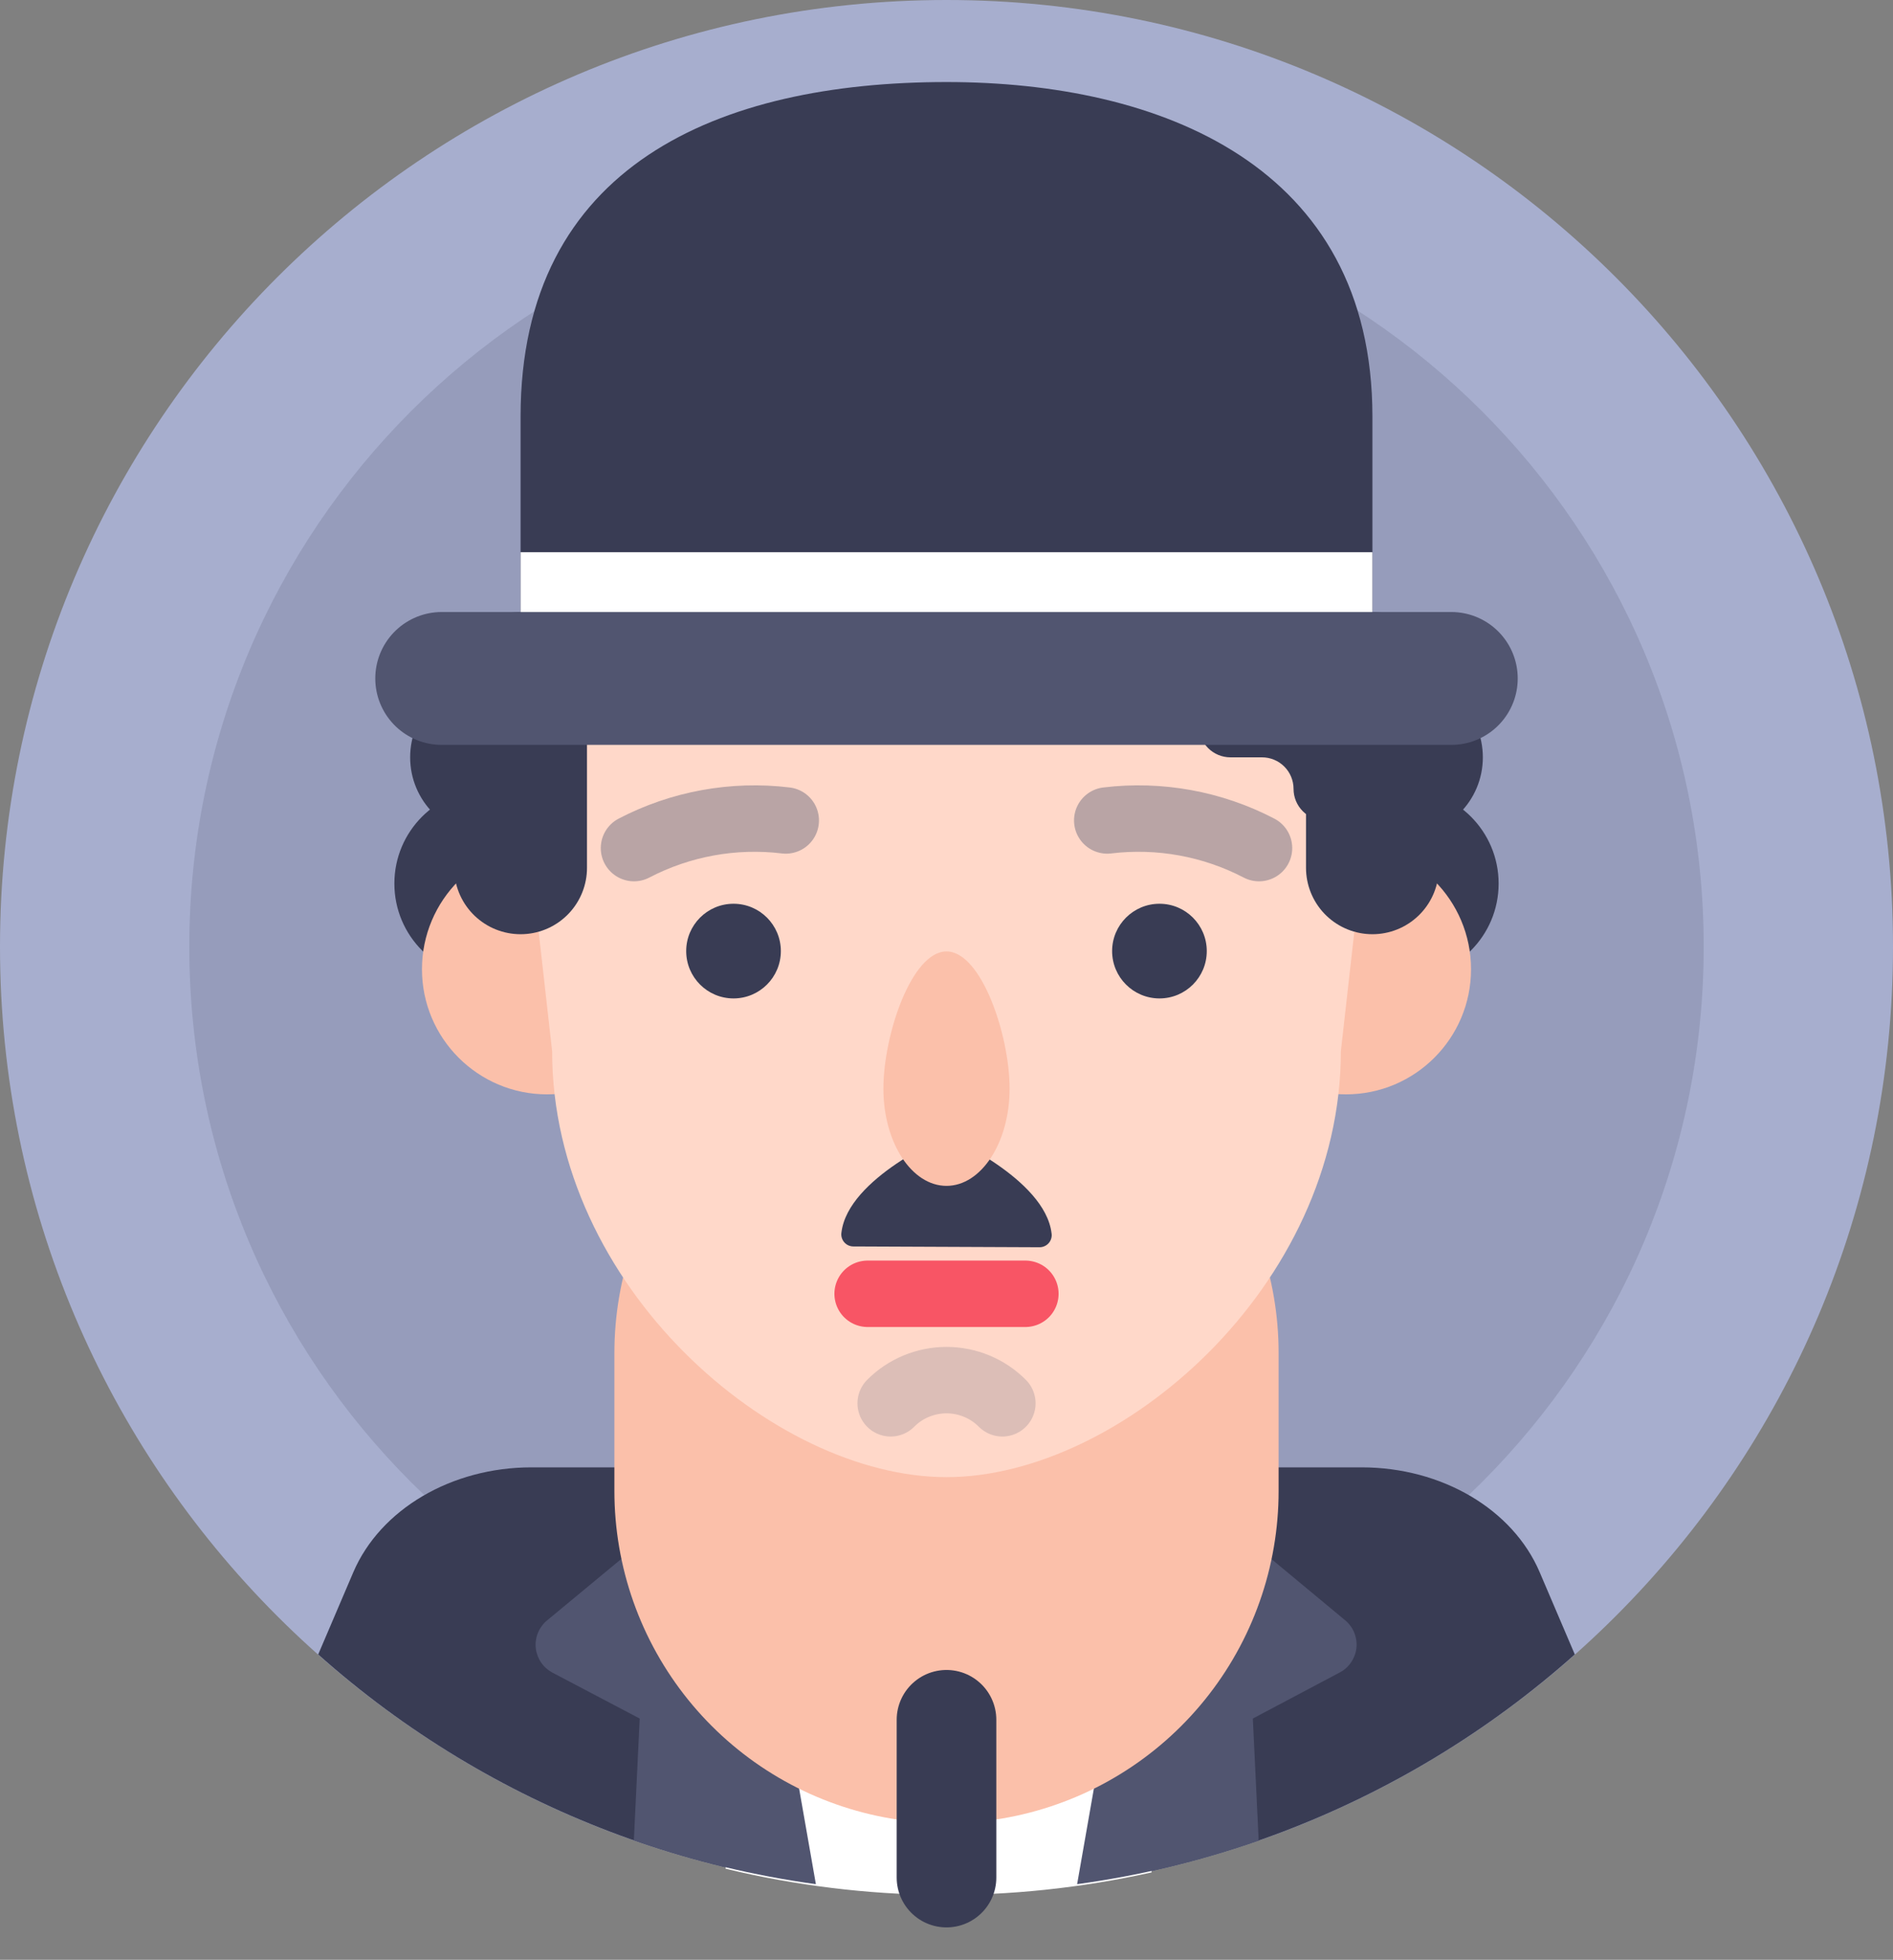 <svg width="57" height="59" viewBox="0 0 57 59" fill="none" xmlns="http://www.w3.org/2000/svg">
<rect x="0" y="0" width="57" height="59" fill="#808080" stroke="none"/>
<path d="M28.5 57C44.24 57 57 44.24 57 28.5C57 12.76 44.24 0 28.5 0C12.76 0 0 12.76 0 28.5C0 44.24 12.76 57 28.5 57Z" fill="#A7AECE"/>
<path opacity="0.2" d="M28.5 51.3C41.092 51.3 51.3 41.092 51.3 28.5C51.3 15.908 41.092 5.7 28.5 5.7C15.908 5.7 5.7 15.908 5.7 28.5C5.7 41.092 15.908 51.3 28.5 51.3Z" fill="#515570"/>
<path d="M42.275 29.45C43.849 29.45 45.125 28.174 45.125 26.6C45.125 25.026 43.849 23.75 42.275 23.75C40.701 23.75 39.425 25.026 39.425 26.6C39.425 28.174 40.701 29.45 42.275 29.45Z" fill="#393C54"/>
<path d="M42.275 25.175C43.587 25.175 44.65 24.111 44.65 22.8C44.65 21.488 43.587 20.425 42.275 20.425C40.964 20.425 39.9 21.488 39.9 22.8C39.9 24.111 40.964 25.175 42.275 25.175Z" fill="#393C54"/>
<path d="M40.527 32.946C42.607 32.946 44.294 31.259 44.294 29.179C44.294 27.099 42.607 25.412 40.527 25.412C38.446 25.412 36.76 27.099 36.76 29.179C36.76 31.259 38.446 32.946 40.527 32.946Z" fill="#FBC0AA"/>
<path d="M28.5 57C35.476 57.008 42.211 54.448 47.419 49.808L46.36 47.329C45.548 45.429 43.406 44.175 40.997 44.175H16.003C13.595 44.175 11.452 45.438 10.64 47.329L9.581 49.808C14.79 54.448 21.524 57.008 28.5 57Z" fill="#393C54"/>
<path d="M34.879 44.996C34.879 46.688 34.207 48.311 33.011 49.507C31.814 50.704 30.192 51.376 28.5 51.376C26.808 51.376 25.185 50.704 23.989 49.507C22.793 48.311 22.121 46.688 22.121 44.996C22.121 42.621 24.971 43.453 28.5 43.453C32.029 43.453 34.879 42.598 34.879 44.996Z" fill="white"/>
<path d="M21.85 56.259C26.061 57.272 30.448 57.31 34.675 56.369V45.173H21.85V56.259Z" fill="white"/>
<path d="M35.354 44.997C35.354 48.522 32.029 51.376 28.5 51.376C24.971 51.376 21.646 48.526 21.646 44.997" stroke="#393C54" stroke-width="2" stroke-miterlimit="10" stroke-linecap="round"/>
<path d="M24.567 56.724L22.325 43.938L16.445 48.806C16.331 48.908 16.244 49.035 16.189 49.178C16.135 49.32 16.116 49.474 16.134 49.625C16.152 49.776 16.206 49.921 16.291 50.047C16.377 50.174 16.491 50.277 16.625 50.35L19.262 51.737L19.086 55.404C20.864 56.025 22.701 56.468 24.567 56.724Z" fill="#515570"/>
<path d="M34.675 43.938L32.433 56.724C34.294 56.47 36.126 56.031 37.9 55.413L37.724 51.737L40.342 50.35C40.477 50.279 40.593 50.176 40.679 50.05C40.766 49.925 40.822 49.78 40.841 49.629C40.86 49.477 40.842 49.324 40.789 49.18C40.736 49.037 40.649 48.909 40.536 48.806L34.675 43.938Z" fill="#515570"/>
<path d="M28.5 40.731V44.888" stroke="#FBC0AA" stroke-width="20" stroke-linecap="round" stroke-linejoin="round"/>
<path d="M14.725 29.45C16.299 29.45 17.575 28.174 17.575 26.6C17.575 25.026 16.299 23.75 14.725 23.75C13.151 23.75 11.875 25.026 11.875 26.6C11.875 28.174 13.151 29.45 14.725 29.45Z" fill="#393C54"/>
<path d="M14.725 25.175C16.037 25.175 17.1 24.111 17.1 22.8C17.1 21.488 16.037 20.425 14.725 20.425C13.413 20.425 12.35 21.488 12.35 22.8C12.35 24.111 13.413 25.175 14.725 25.175Z" fill="#393C54"/>
<path d="M16.473 32.946C18.553 32.946 20.24 31.259 20.24 29.179C20.24 27.099 18.553 25.412 16.473 25.412C14.393 25.412 12.706 27.099 12.706 29.179C12.706 31.259 14.393 32.946 16.473 32.946Z" fill="#FBC0AA"/>
<path d="M28.5 44.47C23.275 44.47 16.625 38.727 16.625 31.645L15.675 23.214C15.675 19.812 17.026 16.55 19.431 14.145C21.837 11.74 25.099 10.389 28.5 10.389C31.901 10.389 35.163 11.74 37.569 14.145C39.974 16.55 41.325 19.812 41.325 23.214L40.375 31.645C40.375 38.727 33.725 44.47 28.5 44.47Z" fill="#FFD8C9"/>
<path d="M34.913 30.058C35.7 30.058 36.337 29.42 36.337 28.633C36.337 27.846 35.7 27.208 34.913 27.208C34.126 27.208 33.487 27.846 33.487 28.633C33.487 29.42 34.126 30.058 34.913 30.058Z" fill="#393C54"/>
<path d="M22.087 30.058C22.874 30.058 23.512 29.42 23.512 28.633C23.512 27.846 22.874 27.208 22.087 27.208C21.3 27.208 20.662 27.846 20.662 28.633C20.662 29.42 21.3 30.058 22.087 30.058Z" fill="#393C54"/>
<path opacity="0.4" d="M23.66 24.7C22.087 24.51 20.495 24.8 19.09 25.532" stroke="#515570" stroke-width="2" stroke-linecap="round" stroke-linejoin="round"/>
<path opacity="0.4" d="M33.34 24.7C34.912 24.51 36.505 24.8 37.91 25.532" stroke="#515570" stroke-width="2" stroke-linecap="round" stroke-linejoin="round"/>
<path d="M25.688 37.525C25.636 37.524 25.585 37.511 25.538 37.489C25.491 37.466 25.45 37.433 25.416 37.393C25.383 37.353 25.359 37.307 25.345 37.257C25.331 37.206 25.328 37.154 25.337 37.102C25.536 35.454 28.5 34.2 28.5 34.2C28.5 34.2 31.464 35.478 31.663 37.126C31.672 37.178 31.669 37.23 31.655 37.28C31.641 37.331 31.617 37.377 31.584 37.417C31.55 37.457 31.509 37.49 31.462 37.512C31.415 37.535 31.364 37.548 31.312 37.549L25.688 37.525Z" fill="#393C54"/>
<path d="M41.325 20.425V12.544C41.325 4.968 34.913 2.47 28.5 2.47C21.66 2.47 15.675 4.968 15.675 12.544V20.425H41.325Z" fill="#393C54"/>
<path d="M15.675 20.425V26.125" stroke="#393C54" stroke-width="4" stroke-miterlimit="10" stroke-linecap="round"/>
<path d="M41.325 20.425V26.125" stroke="#393C54" stroke-width="4" stroke-miterlimit="10" stroke-linecap="round"/>
<path d="M36.1 20.425V21.85C36.1 22.102 36.2 22.343 36.378 22.522C36.556 22.7 36.798 22.8 37.05 22.8H38C38.252 22.8 38.494 22.9 38.672 23.078C38.85 23.256 38.95 23.498 38.95 23.75C38.95 24.002 39.05 24.243 39.228 24.422C39.407 24.6 39.648 24.7 39.9 24.7H40.85V20.425H36.1Z" fill="#393C54"/>
<path d="M41.325 16.625H15.675V20.425H41.325V16.625Z" fill="white"/>
<path d="M13.3 20.425H43.7" stroke="#515570" stroke-width="4" stroke-linecap="round" stroke-linejoin="round"/>
<path d="M30.4 32.775C30.4 34.39 29.55 35.701 28.5 35.701C27.45 35.701 26.6 34.395 26.6 32.775C26.6 31.155 27.45 28.643 28.5 28.643C29.55 28.643 30.4 31.16 30.4 32.775Z" fill="#FBC0AA"/>
<path d="M28.5 51.775V56.525" stroke="#393C54" stroke-width="3" stroke-miterlimit="10" stroke-linecap="round"/>
<path d="M26.125 38.95H30.875" stroke="#F85565" stroke-width="2" stroke-linecap="round" stroke-linejoin="round"/>
<path opacity="0.2" d="M26.819 42.247C27.039 42.025 27.301 41.85 27.59 41.73C27.878 41.611 28.188 41.549 28.5 41.549C28.812 41.549 29.122 41.611 29.41 41.73C29.699 41.85 29.961 42.025 30.182 42.247" stroke="#515570" stroke-width="2" stroke-linecap="round" stroke-linejoin="round"/>
</svg>
